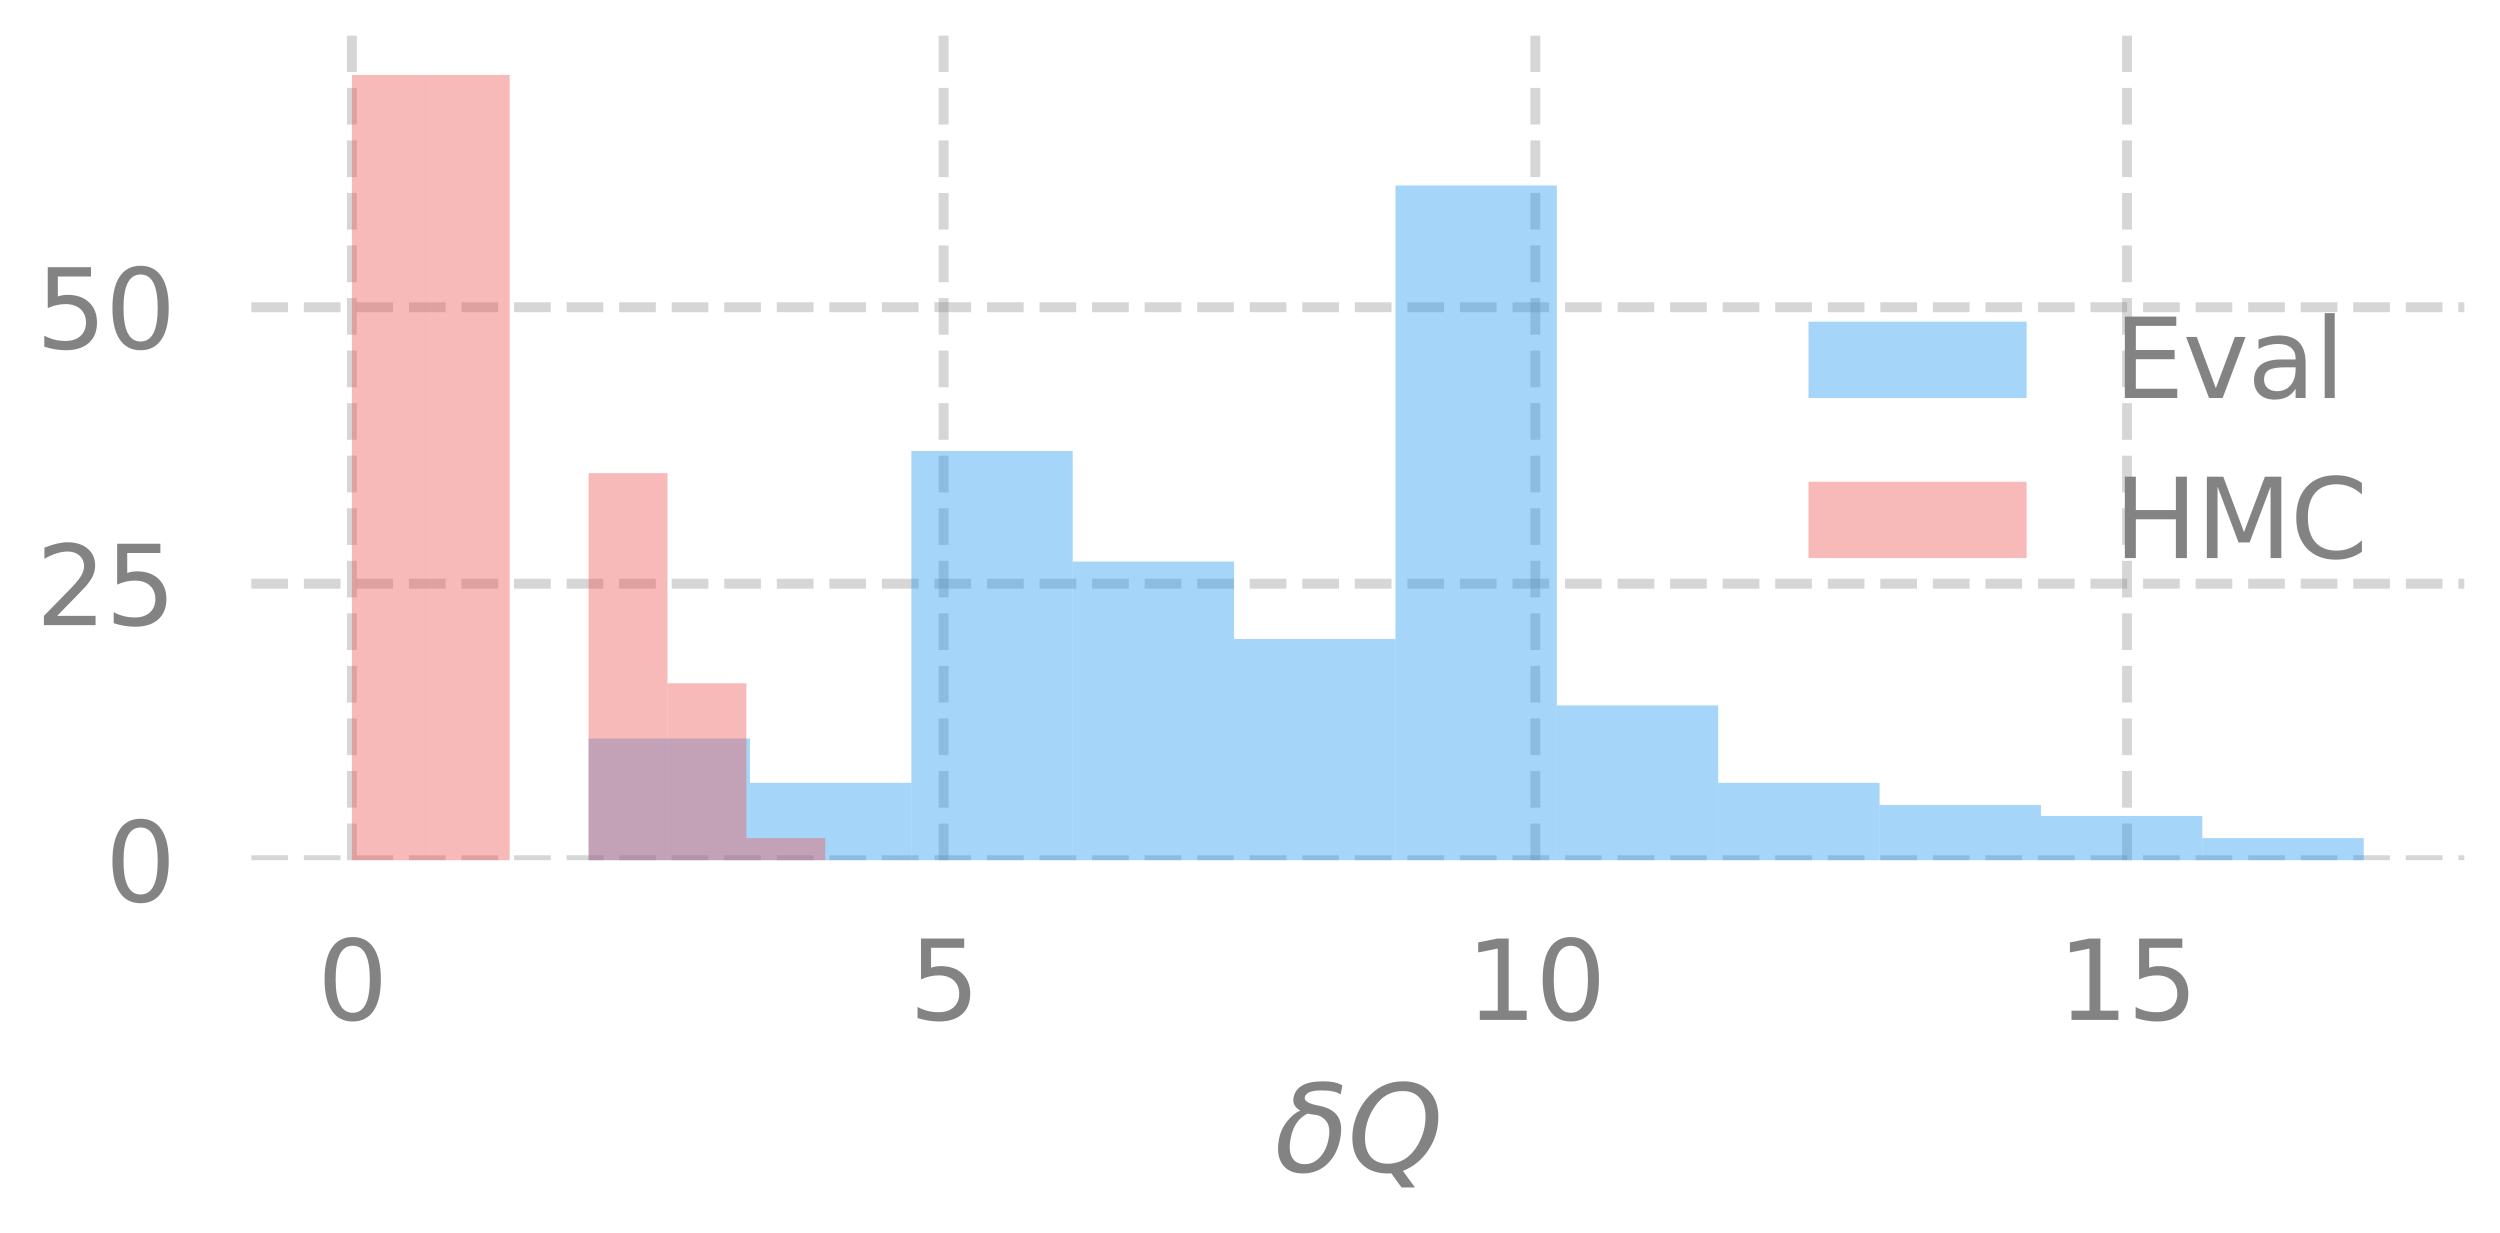 <?xml version="1.0" encoding="utf-8" standalone="no"?>
<!DOCTYPE svg PUBLIC "-//W3C//DTD SVG 1.1//EN"
  "http://www.w3.org/Graphics/SVG/1.1/DTD/svg11.dtd">
<svg xmlns:xlink="http://www.w3.org/1999/xlink" width="504.295pt" height="248.739pt" viewBox="0 0 504.295 248.739" xmlns="http://www.w3.org/2000/svg" version="1.1">
 <defs>
  <style type="text/css">*{stroke-linejoin: round; stroke-linecap: butt}</style>
 </defs>
 <g id="figure_1">
  <g id="patch_1">
   <path d="M 0 248.739 
L 504.295 248.739 
L 504.295 -0 
L 0 -0 
L 0 248.739 
z
" style="fill: none"/>
  </g>
  <g id="axes_1">
   <g id="patch_2">
    <path d="M 50.695 173.52 
L 497.095 173.52 
L 497.095 7.2 
L 50.695 7.2 
L 50.695 173.52 
z
" style="fill: none"/>
   </g>
   <g id="matplotlib.axis_1">
    <g id="xtick_1">
     <g id="line2d_1">
      <path d="M 70.986 173.52 
L 70.986 7.2 
" clip-path="url(#pa5242558d7)" style="fill: none; stroke-dasharray: 7.4,3.2; stroke-dashoffset: 0; stroke: #838383; stroke-opacity: 0.33; stroke-width: 2"/>
     </g>
     <g id="text_1">
      <!-- 0 -->
      <g style="fill: #838383" transform="translate(63.987 205.737) scale(0.22 -0.22)">
       <defs>
        <path id="DejaVuSans-30" d="M 2034 4250 
Q 1547 4250 1301 3770 
Q 1056 3291 1056 2328 
Q 1056 1369 1301 889 
Q 1547 409 2034 409 
Q 2525 409 2770 889 
Q 3016 1369 3016 2328 
Q 3016 3291 2770 3770 
Q 2525 4250 2034 4250 
z
M 2034 4750 
Q 2819 4750 3233 4129 
Q 3647 3509 3647 2328 
Q 3647 1150 3233 529 
Q 2819 -91 2034 -91 
Q 1250 -91 836 529 
Q 422 1150 422 2328 
Q 422 3509 836 4129 
Q 1250 4750 2034 4750 
z
" transform="scale(0.016)"/>
       </defs>
       <use xlink:href="#DejaVuSans-30"/>
      </g>
     </g>
    </g>
    <g id="xtick_2">
     <g id="line2d_2">
      <path d="M 190.344 173.52 
L 190.344 7.2 
" clip-path="url(#pa5242558d7)" style="fill: none; stroke-dasharray: 7.4,3.2; stroke-dashoffset: 0; stroke: #838383; stroke-opacity: 0.33; stroke-width: 2"/>
     </g>
     <g id="text_2">
      <!-- 5 -->
      <g style="fill: #838383" transform="translate(183.345 205.737) scale(0.22 -0.22)">
       <defs>
        <path id="DejaVuSans-35" d="M 691 4666 
L 3169 4666 
L 3169 4134 
L 1269 4134 
L 1269 2991 
Q 1406 3038 1543 3061 
Q 1681 3084 1819 3084 
Q 2600 3084 3056 2656 
Q 3513 2228 3513 1497 
Q 3513 744 3044 326 
Q 2575 -91 1722 -91 
Q 1428 -91 1123 -41 
Q 819 9 494 109 
L 494 744 
Q 775 591 1075 516 
Q 1375 441 1709 441 
Q 2250 441 2565 725 
Q 2881 1009 2881 1497 
Q 2881 1984 2565 2268 
Q 2250 2553 1709 2553 
Q 1456 2553 1204 2497 
Q 953 2441 691 2322 
L 691 4666 
z
" transform="scale(0.016)"/>
       </defs>
       <use xlink:href="#DejaVuSans-35"/>
      </g>
     </g>
    </g>
    <g id="xtick_3">
     <g id="line2d_3">
      <path d="M 309.702 173.52 
L 309.702 7.2 
" clip-path="url(#pa5242558d7)" style="fill: none; stroke-dasharray: 7.4,3.2; stroke-dashoffset: 0; stroke: #838383; stroke-opacity: 0.33; stroke-width: 2"/>
     </g>
     <g id="text_3">
      <!-- 10 -->
      <g style="fill: #838383" transform="translate(295.705 205.737) scale(0.22 -0.22)">
       <defs>
        <path id="DejaVuSans-31" d="M 794 531 
L 1825 531 
L 1825 4091 
L 703 3866 
L 703 4441 
L 1819 4666 
L 2450 4666 
L 2450 531 
L 3481 531 
L 3481 0 
L 794 0 
L 794 531 
z
" transform="scale(0.016)"/>
       </defs>
       <use xlink:href="#DejaVuSans-31"/>
       <use xlink:href="#DejaVuSans-30" x="63.623"/>
      </g>
     </g>
    </g>
    <g id="xtick_4">
     <g id="line2d_4">
      <path d="M 429.061 173.52 
L 429.061 7.2 
" clip-path="url(#pa5242558d7)" style="fill: none; stroke-dasharray: 7.4,3.2; stroke-dashoffset: 0; stroke: #838383; stroke-opacity: 0.33; stroke-width: 2"/>
     </g>
     <g id="text_4">
      <!-- 15 -->
      <g style="fill: #838383" transform="translate(415.063 205.737) scale(0.22 -0.22)">
       <use xlink:href="#DejaVuSans-31"/>
       <use xlink:href="#DejaVuSans-35" x="63.623"/>
      </g>
     </g>
    </g>
    <g id="text_5">
     <!-- $\delta Q$ -->
     <g style="fill: #838383" transform="translate(257.095 236.548) scale(0.24 -0.24)">
      <defs>
       <path id="DejaVuSans-Oblique-3b4" d="M 3472 4053 
Q 3197 4272 2450 4272 
Q 1659 4272 1588 3906 
Q 1531 3619 2328 3469 
Q 2953 3353 3253 3003 
Q 3616 2581 3447 1716 
Q 3284 888 2763 400 
Q 2238 -91 1488 -91 
Q 741 -91 406 400 
Q 72 888 241 1747 
Q 363 2384 891 2900 
Q 1097 3100 1353 3213 
Q 913 3459 1000 3900 
Q 1166 4750 2544 4750 
Q 3234 4750 3566 4531 
L 3472 4053 
z
M 1753 3056 
Q 1525 2966 1306 2738 
Q 969 2384 847 1747 
Q 722 1113 919 756 
Q 1119 397 1584 397 
Q 2044 397 2381 759 
Q 2722 1122 2838 1716 
Q 2956 2338 2731 2638 
Q 2491 2959 2103 2994 
Q 1906 3013 1753 3056 
z
" transform="scale(0.016)"/>
       <path id="DejaVuSans-Oblique-51" d="M 2309 -84 
Q 2275 -88 2237 -89 
Q 2200 -91 2125 -91 
Q 1250 -91 756 411 
Q 263 913 263 1797 
Q 263 2319 452 2844 
Q 641 3369 978 3788 
Q 1369 4269 1858 4509 
Q 2347 4750 2938 4750 
Q 3794 4750 4287 4245 
Q 4781 3741 4781 2869 
Q 4781 1928 4265 1147 
Q 3750 366 2919 44 
L 3553 -825 
L 2847 -825 
L 2309 -84 
z
M 2919 4238 
Q 2400 4238 2003 3986 
Q 1606 3734 1313 3219 
Q 1125 2891 1026 2522 
Q 928 2153 928 1778 
Q 928 1128 1239 775 
Q 1550 422 2119 422 
Q 2631 422 3032 676 
Q 3434 931 3719 1434 
Q 3909 1772 4009 2142 
Q 4109 2513 4109 2881 
Q 4109 3528 3796 3883 
Q 3484 4238 2919 4238 
z
" transform="scale(0.016)"/>
      </defs>
      <use xlink:href="#DejaVuSans-Oblique-3b4" transform="translate(0 0.781)"/>
      <use xlink:href="#DejaVuSans-Oblique-51" transform="translate(61.182 0.781)"/>
     </g>
    </g>
   </g>
   <g id="matplotlib.axis_2">
    <g id="ytick_1">
     <g id="line2d_5">
      <path d="M 50.695 173.52 
L 497.095 173.52 
" clip-path="url(#pa5242558d7)" style="fill: none; stroke-dasharray: 7.4,3.2; stroke-dashoffset: 0; stroke: #838383; stroke-opacity: 0.33; stroke-width: 2"/>
     </g>
     <g id="text_6">
      <!-- 0 -->
      <g style="fill: #838383" transform="translate(21.198 181.878) scale(0.22 -0.22)">
       <use xlink:href="#DejaVuSans-30"/>
      </g>
     </g>
    </g>
    <g id="ytick_2">
     <g id="line2d_6">
      <path d="M 50.695 117.745 
L 497.095 117.745 
" clip-path="url(#pa5242558d7)" style="fill: none; stroke-dasharray: 7.4,3.2; stroke-dashoffset: 0; stroke: #838383; stroke-opacity: 0.33; stroke-width: 2"/>
     </g>
     <g id="text_7">
      <!-- 25 -->
      <g style="fill: #838383" transform="translate(7.2 126.104) scale(0.22 -0.22)">
       <defs>
        <path id="DejaVuSans-32" d="M 1228 531 
L 3431 531 
L 3431 0 
L 469 0 
L 469 531 
Q 828 903 1448 1529 
Q 2069 2156 2228 2338 
Q 2531 2678 2651 2914 
Q 2772 3150 2772 3378 
Q 2772 3750 2511 3984 
Q 2250 4219 1831 4219 
Q 1534 4219 1204 4116 
Q 875 4013 500 3803 
L 500 4441 
Q 881 4594 1212 4672 
Q 1544 4750 1819 4750 
Q 2544 4750 2975 4387 
Q 3406 4025 3406 3419 
Q 3406 3131 3298 2873 
Q 3191 2616 2906 2266 
Q 2828 2175 2409 1742 
Q 1991 1309 1228 531 
z
" transform="scale(0.016)"/>
       </defs>
       <use xlink:href="#DejaVuSans-32"/>
       <use xlink:href="#DejaVuSans-35" x="63.623"/>
      </g>
     </g>
    </g>
    <g id="ytick_3">
     <g id="line2d_7">
      <path d="M 50.695 61.971 
L 497.095 61.971 
" clip-path="url(#pa5242558d7)" style="fill: none; stroke-dasharray: 7.4,3.2; stroke-dashoffset: 0; stroke: #838383; stroke-opacity: 0.33; stroke-width: 2"/>
     </g>
     <g id="text_8">
      <!-- 50 -->
      <g style="fill: #838383" transform="translate(7.2 70.329) scale(0.22 -0.22)">
       <use xlink:href="#DejaVuSans-35"/>
       <use xlink:href="#DejaVuSans-30" x="63.623"/>
      </g>
     </g>
    </g>
   </g>
   <g id="patch_3">
    <path d="M 118.729 173.52 
L 151.281 173.52 
L 151.281 148.979 
L 118.729 148.979 
z
" clip-path="url(#pa5242558d7)" style="fill: #2196f3; opacity: 0.4"/>
   </g>
   <g id="patch_4">
    <path d="M 151.281 173.52 
L 183.834 173.52 
L 183.834 157.903 
L 151.281 157.903 
z
" clip-path="url(#pa5242558d7)" style="fill: #2196f3; opacity: 0.4"/>
   </g>
   <g id="patch_5">
    <path d="M 183.834 173.52 
L 216.386 173.52 
L 216.386 90.974 
L 183.834 90.974 
z
" clip-path="url(#pa5242558d7)" style="fill: #2196f3; opacity: 0.4"/>
   </g>
   <g id="patch_6">
    <path d="M 216.386 173.52 
L 248.938 173.52 
L 248.938 113.283 
L 216.386 113.283 
z
" clip-path="url(#pa5242558d7)" style="fill: #2196f3; opacity: 0.4"/>
   </g>
   <g id="patch_7">
    <path d="M 248.938 173.52 
L 281.491 173.52 
L 281.491 128.9 
L 248.938 128.9 
z
" clip-path="url(#pa5242558d7)" style="fill: #2196f3; opacity: 0.4"/>
   </g>
   <g id="patch_8">
    <path d="M 281.491 173.52 
L 314.043 173.52 
L 314.043 37.43 
L 281.491 37.43 
z
" clip-path="url(#pa5242558d7)" style="fill: #2196f3; opacity: 0.4"/>
   </g>
   <g id="patch_9">
    <path d="M 314.043 173.52 
L 346.595 173.52 
L 346.595 142.286 
L 314.043 142.286 
z
" clip-path="url(#pa5242558d7)" style="fill: #2196f3; opacity: 0.4"/>
   </g>
   <g id="patch_10">
    <path d="M 346.595 173.52 
L 379.147 173.52 
L 379.147 157.903 
L 346.595 157.903 
z
" clip-path="url(#pa5242558d7)" style="fill: #2196f3; opacity: 0.4"/>
   </g>
   <g id="patch_11">
    <path d="M 379.147 173.52 
L 411.7 173.52 
L 411.7 162.365 
L 379.147 162.365 
z
" clip-path="url(#pa5242558d7)" style="fill: #2196f3; opacity: 0.4"/>
   </g>
   <g id="patch_12">
    <path d="M 411.7 173.52 
L 444.252 173.52 
L 444.252 164.596 
L 411.7 164.596 
z
" clip-path="url(#pa5242558d7)" style="fill: #2196f3; opacity: 0.4"/>
   </g>
   <g id="patch_13">
    <path d="M 444.252 173.52 
L 476.804 173.52 
L 476.804 169.058 
L 444.252 169.058 
z
" clip-path="url(#pa5242558d7)" style="fill: #2196f3; opacity: 0.4"/>
   </g>
   <g id="patch_14">
    <path d="M 70.986 173.52 
L 86.9 173.52 
L 86.9 15.12 
L 70.986 15.12 
z
" clip-path="url(#pa5242558d7)" style="fill: #ef5350; opacity: 0.4"/>
   </g>
   <g id="patch_15">
    <path d="M 86.9 173.52 
L 102.815 173.52 
L 102.815 15.12 
L 86.9 15.12 
z
" clip-path="url(#pa5242558d7)" style="fill: #ef5350; opacity: 0.4"/>
   </g>
   <g id="patch_16">
    <path d="M 102.815 173.52 
L 118.729 173.52 
L 118.729 173.52 
L 102.815 173.52 
z
" clip-path="url(#pa5242558d7)" style="fill: #ef5350; opacity: 0.4"/>
   </g>
   <g id="patch_17">
    <path d="M 118.729 173.52 
L 134.644 173.52 
L 134.644 95.435 
L 118.729 95.435 
z
" clip-path="url(#pa5242558d7)" style="fill: #ef5350; opacity: 0.4"/>
   </g>
   <g id="patch_18">
    <path d="M 134.644 173.52 
L 150.558 173.52 
L 150.558 137.824 
L 134.644 137.824 
z
" clip-path="url(#pa5242558d7)" style="fill: #ef5350; opacity: 0.4"/>
   </g>
   <g id="patch_19">
    <path d="M 150.558 173.52 
L 166.473 173.52 
L 166.473 169.058 
L 150.558 169.058 
z
" clip-path="url(#pa5242558d7)" style="fill: #ef5350; opacity: 0.4"/>
   </g>
   <g id="patch_20">
    <path d="M 50.695 173.52 
L 50.695 7.2 
" style="fill: none"/>
   </g>
   <g id="patch_21">
    <path d="M 497.095 173.52 
L 497.095 7.2 
" style="fill: none"/>
   </g>
   <g id="patch_22">
    <path d="M 50.695 173.52 
L 497.095 173.52 
" style="fill: none"/>
   </g>
   <g id="patch_23">
    <path d="M 50.695 7.2 
L 497.095 7.2 
" style="fill: none"/>
   </g>
   <g id="legend_1">
    <g id="patch_24">
     <path d="M 364.806 80.285 
L 408.806 80.285 
L 408.806 64.885 
L 364.806 64.885 
z
" style="fill: #2196f3; opacity: 0.4"/>
    </g>
    <g id="text_9">
     <!-- Eval -->
     <g style="fill: #838383" transform="translate(426.406 80.285) scale(0.22 -0.22)">
      <defs>
       <path id="DejaVuSans-45" d="M 628 4666 
L 3578 4666 
L 3578 4134 
L 1259 4134 
L 1259 2753 
L 3481 2753 
L 3481 2222 
L 1259 2222 
L 1259 531 
L 3634 531 
L 3634 0 
L 628 0 
L 628 4666 
z
" transform="scale(0.016)"/>
       <path id="DejaVuSans-76" d="M 191 3500 
L 800 3500 
L 1894 563 
L 2988 3500 
L 3597 3500 
L 2284 0 
L 1503 0 
L 191 3500 
z
" transform="scale(0.016)"/>
       <path id="DejaVuSans-61" d="M 2194 1759 
Q 1497 1759 1228 1600 
Q 959 1441 959 1056 
Q 959 750 1161 570 
Q 1363 391 1709 391 
Q 2188 391 2477 730 
Q 2766 1069 2766 1631 
L 2766 1759 
L 2194 1759 
z
M 3341 1997 
L 3341 0 
L 2766 0 
L 2766 531 
Q 2569 213 2275 61 
Q 1981 -91 1556 -91 
Q 1019 -91 701 211 
Q 384 513 384 1019 
Q 384 1609 779 1909 
Q 1175 2209 1959 2209 
L 2766 2209 
L 2766 2266 
Q 2766 2663 2505 2880 
Q 2244 3097 1772 3097 
Q 1472 3097 1187 3025 
Q 903 2953 641 2809 
L 641 3341 
Q 956 3463 1253 3523 
Q 1550 3584 1831 3584 
Q 2591 3584 2966 3190 
Q 3341 2797 3341 1997 
z
" transform="scale(0.016)"/>
       <path id="DejaVuSans-6c" d="M 603 4863 
L 1178 4863 
L 1178 0 
L 603 0 
L 603 4863 
z
" transform="scale(0.016)"/>
      </defs>
      <use xlink:href="#DejaVuSans-45"/>
      <use xlink:href="#DejaVuSans-76" x="63.184"/>
      <use xlink:href="#DejaVuSans-61" x="122.363"/>
      <use xlink:href="#DejaVuSans-6c" x="183.643"/>
     </g>
    </g>
    <g id="patch_25">
     <path d="M 364.806 112.577 
L 408.806 112.577 
L 408.806 97.177 
L 364.806 97.177 
z
" style="fill: #ef5350; opacity: 0.4"/>
    </g>
    <g id="text_10">
     <!-- HMC -->
     <g style="fill: #838383" transform="translate(426.406 112.577) scale(0.22 -0.22)">
      <defs>
       <path id="DejaVuSans-48" d="M 628 4666 
L 1259 4666 
L 1259 2753 
L 3553 2753 
L 3553 4666 
L 4184 4666 
L 4184 0 
L 3553 0 
L 3553 2222 
L 1259 2222 
L 1259 0 
L 628 0 
L 628 4666 
z
" transform="scale(0.016)"/>
       <path id="DejaVuSans-4d" d="M 628 4666 
L 1569 4666 
L 2759 1491 
L 3956 4666 
L 4897 4666 
L 4897 0 
L 4281 0 
L 4281 4097 
L 3078 897 
L 2444 897 
L 1241 4097 
L 1241 0 
L 628 0 
L 628 4666 
z
" transform="scale(0.016)"/>
       <path id="DejaVuSans-43" d="M 4122 4306 
L 4122 3641 
Q 3803 3938 3442 4084 
Q 3081 4231 2675 4231 
Q 1875 4231 1450 3742 
Q 1025 3253 1025 2328 
Q 1025 1406 1450 917 
Q 1875 428 2675 428 
Q 3081 428 3442 575 
Q 3803 722 4122 1019 
L 4122 359 
Q 3791 134 3420 21 
Q 3050 -91 2638 -91 
Q 1578 -91 968 557 
Q 359 1206 359 2328 
Q 359 3453 968 4101 
Q 1578 4750 2638 4750 
Q 3056 4750 3426 4639 
Q 3797 4528 4122 4306 
z
" transform="scale(0.016)"/>
      </defs>
      <use xlink:href="#DejaVuSans-48"/>
      <use xlink:href="#DejaVuSans-4d" x="75.195"/>
      <use xlink:href="#DejaVuSans-43" x="161.475"/>
     </g>
    </g>
   </g>
  </g>
 </g>
 <defs>
  <clipPath id="pa5242558d7">
   <rect x="50.695" y="7.2" width="446.4" height="166.32"/>
  </clipPath>
 </defs>
</svg>
